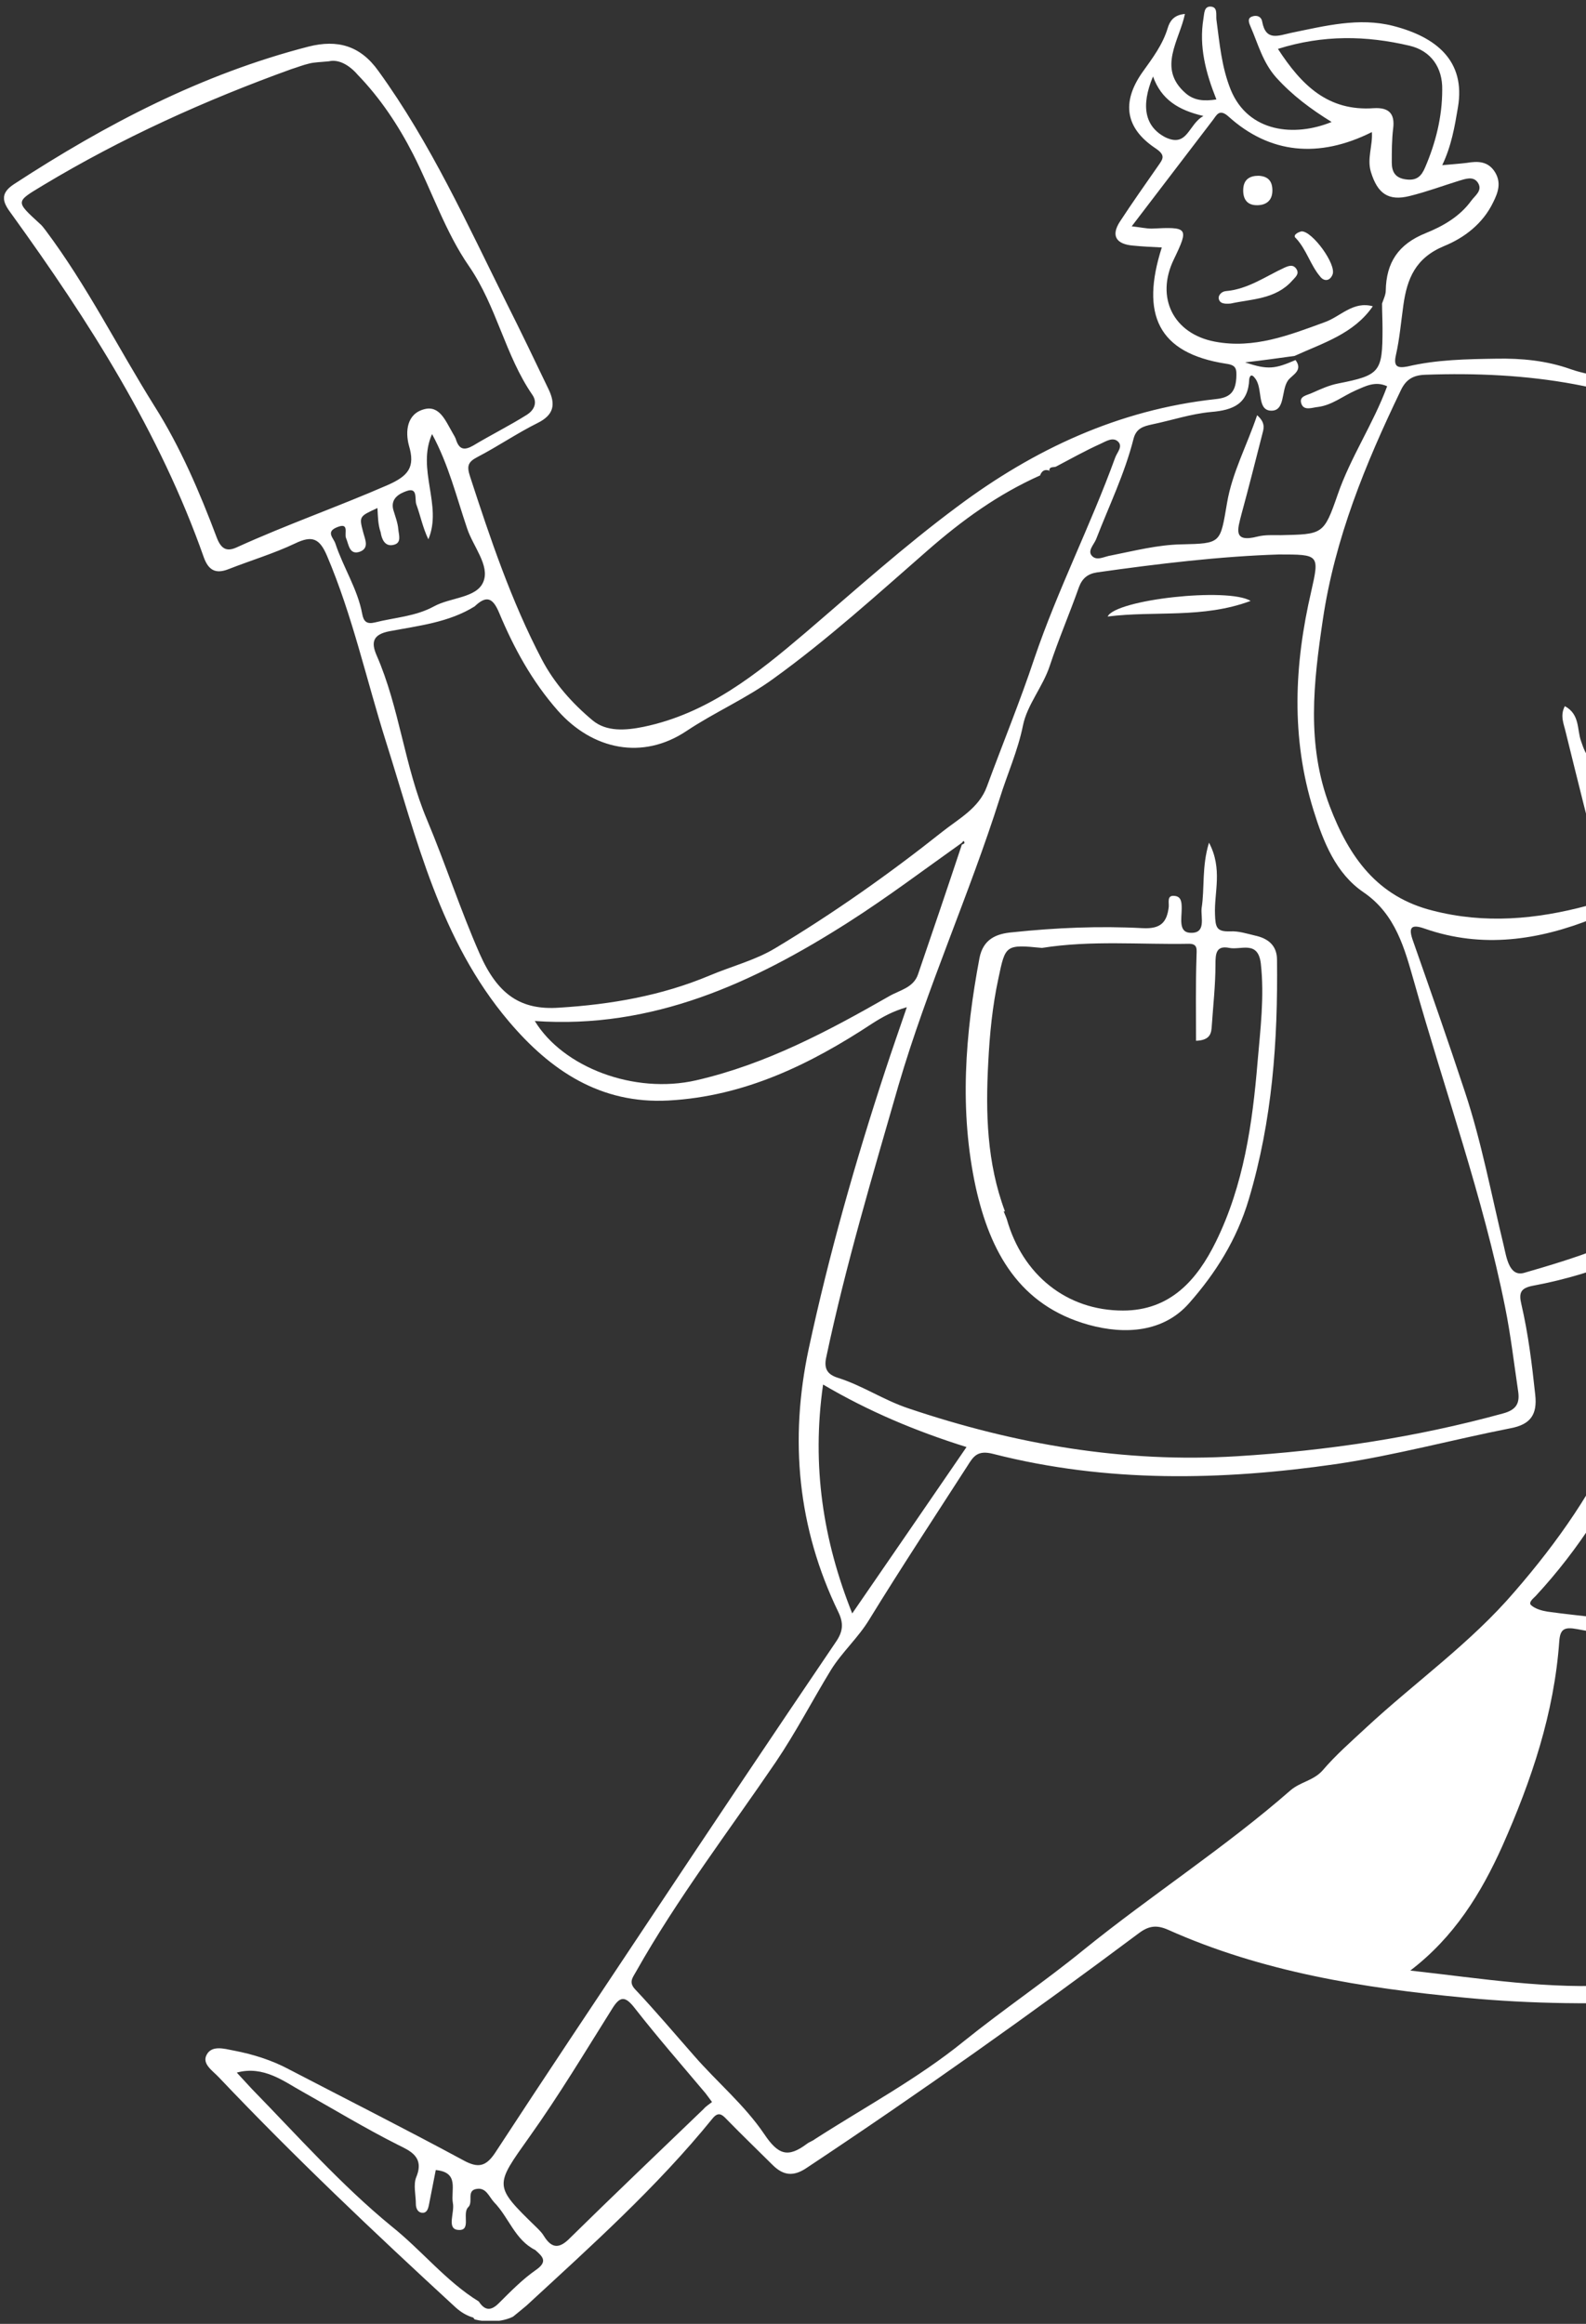 <svg width="172" height="252" viewBox="0 0 172 252" fill="none" xmlns="http://www.w3.org/2000/svg">
<rect x="0" y="0" width="172" height="252" fill="#333333" stroke="none"/>
<g clip-path="url(#clip0)">
<path d="M51.323 251.318C50.62 251.119 49.968 250.72 49.416 250.221C40.533 242.048 31.902 233.874 23.722 225.251C23.07 224.553 21.865 223.806 22.417 222.809C22.969 221.762 24.324 222.161 25.328 222.36C27.435 222.759 29.493 223.407 31.35 224.404C37.673 227.693 43.996 230.883 50.269 234.272C51.825 235.12 52.678 234.97 53.681 233.475C59.051 225.251 64.521 217.077 69.991 208.853C76.816 198.586 83.691 188.319 90.616 178.101C91.419 176.955 91.519 176.058 90.917 174.812C86.501 165.691 85.598 156.121 87.706 146.253C89.914 135.986 92.774 125.918 96.036 115.999C96.739 113.856 97.491 111.713 98.344 109.221C96.789 109.669 95.735 110.268 94.631 110.965C87.906 115.401 80.78 118.89 72.5 119.339C65.123 119.737 59.703 116.099 55.187 110.766C47.709 101.944 45.2 90.979 41.838 80.363C39.73 73.684 38.225 66.756 35.465 60.277C34.662 58.383 33.859 58.034 32.002 58.931C29.694 60.028 27.184 60.775 24.776 61.722C23.371 62.27 22.618 61.822 22.116 60.476C17.349 46.919 9.671 34.858 1.24 23.195C0.387 22.049 -0.165 21.052 1.541 19.955C11.477 13.476 21.865 8.043 33.457 5.053C36.619 4.255 39.078 4.953 41.035 7.694C46.706 15.52 50.67 24.292 54.936 32.864C56.492 35.954 57.997 39.094 59.502 42.234C60.255 43.829 60.105 44.976 58.298 45.873C56.09 46.969 53.982 48.415 51.774 49.561C50.721 50.109 50.62 50.558 50.971 51.654C53.179 58.433 55.438 65.161 58.75 71.491C60.105 74.083 62.062 76.276 64.27 78.12C65.775 79.366 67.833 79.216 69.79 78.818C76.766 77.372 82.085 73.086 87.304 68.65C92.724 64.015 98.043 59.23 103.814 54.944C112.145 48.714 121.328 44.427 131.817 43.281C133.322 43.132 133.975 42.583 134.075 40.988C134.125 39.992 134.075 39.593 132.971 39.443C125.544 38.297 123.687 34.06 125.995 26.834C124.942 26.784 123.888 26.734 122.884 26.634C121.077 26.485 120.425 25.587 121.479 23.992C122.784 21.999 124.189 20.005 125.544 18.061C126.096 17.264 126.497 16.865 125.293 16.068C122.081 13.925 121.579 11.133 123.888 7.844C124.992 6.299 126.096 4.854 126.648 3.009C126.849 2.361 127.25 1.614 128.505 1.514C127.902 4.405 125.494 7.395 128.555 10.087C129.508 10.934 130.612 10.984 131.917 10.785C130.763 7.894 130.01 5.053 130.512 2.013C130.612 1.464 130.562 0.667 131.315 0.717C132.068 0.767 131.867 1.564 131.917 2.112C132.268 4.704 132.469 7.246 133.473 9.738C135.38 14.373 140.398 14.872 144.413 13.227C142.154 11.831 140.147 10.336 138.391 8.392C136.935 6.747 136.434 4.754 135.631 2.91C135.48 2.561 135.229 2.013 135.731 1.813C136.183 1.614 136.785 1.714 136.885 2.361C137.287 4.505 138.642 3.857 140.047 3.558C143.71 2.81 147.374 1.863 151.087 2.81C155.754 4.006 158.966 6.598 158.113 11.632C157.761 13.725 157.41 15.819 156.407 17.912C157.46 17.812 158.263 17.762 159.066 17.663C160.271 17.463 161.375 17.463 162.127 18.66C162.83 19.806 162.479 20.852 161.927 21.949C160.823 24.242 158.815 25.787 156.607 26.684C153.496 27.98 152.593 30.223 152.191 33.113C151.94 34.908 151.79 36.702 151.388 38.496C151.087 39.792 151.589 39.942 152.643 39.742C155.804 38.995 159.066 38.945 162.278 38.895C164.988 38.845 167.698 39.094 170.357 40.041C172.917 40.938 175.777 40.938 178.337 41.786C182.351 43.082 186.065 45.026 189.678 47.318C195.198 50.807 200.467 54.595 204.934 59.28C210.052 64.663 214.017 70.793 216.376 77.971C217.881 82.556 218.132 87.191 218.684 91.876C219.537 99.203 217.58 106.031 216.175 113.009C215.422 116.747 214.97 120.535 214.469 124.323C213.666 130.653 212.963 136.933 214.117 143.312C214.72 146.701 216.024 149.742 217.981 152.583C218.483 153.33 219.286 154.078 218.734 155.573C215.272 152.483 213.214 148.845 212.21 144.608C211.157 140.421 211.257 136.085 211.658 131.4C205.737 133.892 199.915 133.643 194.094 132.447C193.141 132.247 192.84 132.596 192.589 133.543C191.786 136.933 190.882 140.272 190.029 143.611C189.979 143.761 189.829 144.11 189.879 144.11C190.18 144.259 190.23 144.06 190.23 143.811C191.434 143.312 192.187 142.365 193.04 141.468C193.492 140.97 193.994 140.421 194.747 140.72C195.499 140.97 195.6 141.717 195.65 142.365C195.75 143.91 195.951 145.455 196.252 147C196.804 149.592 198.661 151.386 199.665 153.729C195.449 152.134 194.696 148.197 193.442 144.508C192.488 145.206 191.535 145.904 190.531 146.652C189.628 147.299 188.524 147.848 187.57 147.05C186.667 146.303 187.219 145.206 187.52 144.259C188.624 140.372 190.08 136.633 190.882 132.646C192.589 123.924 193.091 115.152 192.488 106.33C192.288 103.29 192.087 100.249 191.284 97.259C189.327 90.032 181.799 84.251 174.222 84.3C173.419 84.3 172.867 84.35 173.118 85.347C173.921 88.636 175.275 91.776 175.326 95.216C175.326 95.814 175.928 96.661 176.831 95.564C177.634 94.617 178.487 93.72 179.441 92.923C180.946 91.627 182.703 90.979 184.66 91.826C186.215 92.524 186.667 94.119 185.613 95.515C184.258 97.359 182.251 98.256 180.093 98.605C179.089 98.754 178.537 99.402 177.534 99.602C180.093 102.642 182.954 104.486 186.818 104.486C187.47 104.486 188.373 104.336 188.474 105.134C188.574 105.882 187.621 106.031 186.968 106.181C183.556 106.978 180.796 105.582 177.785 103.09C178.537 106.579 179.039 109.47 179.742 112.361C181.197 118.093 182.853 123.774 184.359 129.456C184.911 131.5 183.305 132.497 181.95 133.394C180.193 134.54 178.939 135.138 179.993 137.979C182.301 144.16 180.495 150.24 177.785 155.972C174.874 162.202 171.261 167.984 166.544 173.067C166.242 173.366 165.741 173.765 166.042 174.064C166.493 174.463 167.196 174.662 167.798 174.762C171.662 175.31 175.577 175.51 179.34 176.407C185.463 177.802 191.786 177.354 197.908 178.699C199.464 179.048 201.17 178.6 202.726 179.347C204.031 179.995 204.532 180.743 204.281 182.288C203.478 186.674 202.826 191.11 202.073 195.496C201.822 196.891 202.023 197.24 203.679 197.19C208.146 197.041 212.662 196.692 217.128 197.091C218.985 197.24 219.437 197.789 219.336 199.683C218.734 211.744 218.082 223.806 216.627 235.768C216.476 237.113 216.627 239.107 215.071 239.356C213.164 239.655 212.963 237.512 212.461 236.266C210.103 229.986 207.794 223.706 205.937 217.276C205.385 215.333 204.583 214.585 202.224 214.884C187.821 216.828 173.419 218.024 158.866 216.629C147.825 215.582 136.885 213.837 126.648 209.252C125.393 208.704 124.54 208.853 123.486 209.651C111.743 218.423 99.75 226.946 87.505 235.07C86.049 236.067 84.945 235.917 83.791 234.771C82.135 233.126 80.479 231.531 78.823 229.836C78.271 229.238 77.87 228.989 77.267 229.737C71.245 237.163 64.119 243.543 57.094 250.022C56.993 250.122 55.638 251.218 55.638 251.218C55.036 251.517 54.334 251.667 53.681 251.717H53.43C52.778 251.767 52.075 251.667 51.473 251.517L51.323 251.318ZM113.801 51.106L113.851 51.056C113.349 50.857 112.998 51.006 112.797 51.555C108.231 53.598 104.366 56.389 100.552 59.729C95.133 64.463 89.763 69.348 83.892 73.584C80.881 75.778 77.518 77.223 74.457 79.266C69.69 82.456 64.27 81.31 60.506 77.073C57.696 73.883 55.739 70.295 54.133 66.457C53.43 64.763 52.728 64.563 51.473 65.759C48.663 67.504 45.401 67.853 42.239 68.451C40.433 68.8 40.232 69.647 40.834 71.043C43.343 76.774 43.845 83.054 46.304 88.886C48.312 93.67 49.917 98.654 52.025 103.439C53.982 107.875 56.492 109.57 60.657 109.271C66.277 108.922 71.747 107.975 76.966 105.782C79.325 104.785 81.884 104.137 84.042 102.841C90.365 99.053 96.438 94.767 102.209 90.182C103.965 88.786 106.173 87.64 107.026 85.297C108.732 80.662 110.639 76.027 112.195 71.342C114.704 63.965 118.267 56.987 120.927 49.661C121.128 49.063 121.83 48.415 121.228 47.866C120.676 47.368 119.923 47.866 119.371 48.116C117.715 48.863 116.109 49.76 114.503 50.608C114.202 50.707 113.751 50.558 113.801 51.106ZM191.133 50.558L191.184 50.608C191.184 49.86 190.531 50.259 190.18 50.109C188.976 48.813 187.57 47.966 186.015 47.069C176.229 41.636 165.59 40.241 154.55 40.639C153.195 40.689 152.442 41.188 151.89 42.384C148.076 50.309 144.764 58.383 143.459 67.205C142.456 73.983 141.653 80.712 144.212 87.44C146.32 92.973 149.381 97.259 155.403 98.754C161.023 100.2 166.594 99.701 172.164 98.206C174.071 97.708 174.272 96.96 173.82 95.265C172.415 89.982 171.11 84.699 169.805 79.416C169.605 78.519 169.153 77.622 169.705 76.575C171.361 77.472 171.01 79.117 171.462 80.363C172.014 82.008 172.465 82.955 174.723 83.054C180.695 83.353 186.266 85.098 189.778 90.431C192.689 94.867 193.944 99.95 194.195 105.283C194.395 109.769 194.546 114.205 194.144 118.641C193.994 120.236 194.747 120.585 196.102 120.734C200.718 121.382 205.235 120.385 209.701 119.638C210.956 118.84 213.114 119.787 213.666 117.445C215.272 110.168 216.827 102.891 217.128 95.465C217.63 81.36 212.11 69.597 202.374 59.579C199.263 56.389 196.051 53.299 192.137 51.056C191.986 50.608 191.786 50.159 191.133 50.558ZM51.925 249.574C52.577 250.57 53.23 250.62 54.083 249.773C55.388 248.477 56.642 247.181 58.148 246.134C59.502 245.188 58.75 244.639 58.047 243.991C55.839 242.895 55.187 240.453 53.581 238.808C53.029 238.21 52.728 237.213 51.724 237.362C50.52 237.512 51.373 238.808 50.771 239.356C50.068 240.054 51.222 242.048 49.566 241.798C48.462 241.599 49.315 239.904 49.115 238.908C48.864 237.512 49.867 235.568 47.258 235.319C47.007 236.565 46.756 237.861 46.505 239.157C46.405 239.605 46.254 240.004 45.752 239.954C45.301 239.904 45.1 239.456 45.1 239.007C45.1 238.01 44.799 236.914 45.15 236.067C46.053 233.874 44.447 233.226 43.143 232.578C39.58 230.783 36.218 228.74 32.755 226.796C30.848 225.749 28.59 223.955 25.679 224.753C26.331 225.45 26.833 225.999 27.335 226.547C32.253 231.581 36.97 236.914 42.44 241.4C45.752 244.041 48.362 247.381 51.925 249.574ZM208.045 200.48C207.895 204.617 206.59 208.604 206.64 212.94C207.995 212.392 208.045 211.046 208.948 210.448C209.4 210.149 209.802 209.8 210.253 210.099C210.855 210.448 210.504 210.996 210.253 211.395C209.802 212.243 209.35 213.04 208.447 213.638C207.443 214.286 206.64 215.233 207.995 216.629C208.447 215.931 208.798 215.183 209.35 214.635C209.952 214.037 210.454 212.442 211.558 213.339C212.411 214.087 211.257 215.133 210.805 215.931C210.554 216.379 209.902 216.629 209.45 217.027C208.748 217.675 208.396 218.423 208.698 219.469C210.303 225.002 211.709 230.584 214.77 236.017C216.727 224.204 216.627 212.542 217.128 200.978C216.978 200.33 217.831 199.184 216.376 199.084C213.917 198.935 211.407 198.835 208.948 198.686C207.393 198.686 207.694 199.583 208.045 200.48ZM104.266 91.428C100.201 94.318 96.237 97.309 92.021 100C81.633 106.629 70.744 111.613 57.997 110.716C61.058 115.75 68.787 118.691 75.511 117.146C83.089 115.401 89.813 111.813 96.438 108.025C97.541 107.377 99.047 107.128 99.549 105.682C101.155 100.997 102.761 96.262 104.316 91.577C104.567 91.527 104.718 91.378 104.467 91.178C104.467 91.228 104.366 91.328 104.266 91.428ZM140.498 39.044C141.352 40.191 140.147 40.639 139.695 41.238C138.893 42.334 139.445 44.677 137.738 44.527C136.283 44.377 136.986 42.035 136.082 40.988C135.831 40.639 135.58 40.59 135.48 41.088C135.38 43.779 133.774 44.477 131.315 44.677C129.157 44.876 127.099 45.574 124.942 46.022C124.038 46.222 123.235 46.421 122.934 47.567C121.981 51.355 120.275 54.844 118.869 58.483C118.618 59.081 117.916 59.729 118.418 60.277C118.97 60.875 119.773 60.327 120.525 60.227C123.035 59.729 125.544 59.081 128.103 59.031C132.469 58.931 132.319 58.931 133.071 54.545C133.623 51.256 135.229 48.315 136.333 45.026C137.186 45.773 137.086 46.371 136.935 46.919C136.183 49.86 135.43 52.85 134.627 55.791C134.225 57.386 133.673 58.881 136.383 58.184C137.186 57.984 138.039 58.034 138.893 58.034C143.459 57.934 143.56 57.984 145.065 53.648C146.47 49.561 148.929 45.972 150.435 41.886C149.13 41.287 148.076 41.886 147.022 42.334C145.667 42.932 144.463 43.929 142.957 44.128C142.355 44.178 141.452 44.577 141.151 43.829C140.8 42.932 141.753 42.882 142.355 42.583C143.258 42.184 144.112 41.786 145.115 41.586C149.682 40.689 149.933 40.34 149.933 35.655C149.933 34.758 149.883 33.811 149.883 32.914C150.033 32.465 150.284 31.967 150.284 31.518C150.334 28.478 151.639 26.485 154.6 25.288C156.457 24.541 158.313 23.494 159.568 21.75C159.97 21.201 160.823 20.653 160.271 19.806C159.769 19.058 158.916 19.407 158.213 19.607C156.457 20.155 154.7 20.803 152.894 21.251C150.535 21.849 149.381 20.952 148.678 18.66C148.227 17.214 148.879 15.819 148.779 14.323C143.008 17.214 137.688 16.666 133.222 12.629C132.218 11.732 131.917 12.529 131.566 12.978C128.655 16.766 125.795 20.553 122.734 24.541C123.637 24.64 124.289 24.79 124.891 24.79C128.856 24.591 128.956 24.69 127.3 28.129C125.293 32.266 127.25 36.204 131.767 37.051C135.982 37.848 139.796 36.353 143.61 34.958C145.366 34.359 146.721 32.615 148.879 33.213C146.822 36.204 143.459 37.2 140.398 38.596C138.591 38.845 136.835 39.094 135.028 39.294C137.538 40.141 138.29 39.992 140.498 39.044ZM178.889 141.967C178.738 140.421 178.788 138.876 178.186 137.331C177.785 136.334 177.534 135.986 176.48 136.384C173.168 137.73 169.755 138.777 166.242 139.425C164.938 139.674 164.687 140.172 164.988 141.418C165.741 144.658 166.142 147.947 166.493 151.237C166.744 153.43 165.941 154.477 163.834 154.875C157.511 156.121 151.288 157.816 144.915 158.763C132.469 160.557 120.024 160.806 107.729 157.666C106.022 157.218 105.571 157.916 104.918 158.962C101.355 164.495 97.742 169.977 94.28 175.609C93.075 177.603 91.319 179.148 90.114 181.092C88.107 184.381 86.3 187.87 84.143 191.06C79.024 198.586 73.454 205.863 68.987 213.788C68.636 214.436 68.134 214.934 68.887 215.731C71.095 218.074 73.152 220.516 75.26 222.909C77.769 225.799 80.73 228.242 82.888 231.431C84.394 233.674 85.447 234.023 87.505 232.478C87.756 232.279 88.107 232.179 88.358 231.98C93.778 228.491 99.549 225.401 104.517 221.363C108.783 217.924 113.299 214.884 117.514 211.445C124.841 205.514 132.82 200.38 139.946 194.15C141.05 193.203 142.456 193.104 143.459 191.957C144.864 190.312 146.52 188.867 148.126 187.372C153.496 182.388 159.468 178.201 164.285 172.569C168.952 167.186 172.967 161.454 175.777 154.975C177.634 150.938 179.19 146.652 178.889 141.967ZM138.692 60.127C132.369 60.327 125.644 61.124 118.97 62.071C117.966 62.221 117.364 62.719 117.013 63.666C116.009 66.507 114.805 69.298 113.851 72.189C113.098 74.482 111.392 76.425 110.94 78.668C110.388 81.409 109.234 83.951 108.431 86.543C105.119 97.01 100.552 107.078 97.441 117.694C94.631 127.463 91.72 137.182 89.612 147.15C89.311 148.446 89.763 149.044 90.817 149.393C93.527 150.24 95.835 151.835 98.545 152.732C110.087 156.62 121.88 158.663 134.125 157.916C143.911 157.318 153.546 155.872 162.981 153.28C164.486 152.882 164.837 152.134 164.637 150.838C164.185 147.798 163.834 144.758 163.231 141.767C160.823 129.755 156.657 118.192 153.345 106.43C152.342 102.941 151.388 99.153 147.875 96.761C144.864 94.717 143.509 91.278 142.456 87.889C139.997 80.014 140.348 72.089 142.205 64.115C143.108 60.127 143.058 60.127 138.692 60.127ZM152.944 213.688C160.622 214.535 168.049 215.781 175.677 215.233C182.301 214.735 188.975 214.336 195.55 213.538C196.603 213.439 197.657 213.588 197.507 211.844C197.356 210.249 197.607 208.554 197.908 206.959C199.363 198.736 200.769 190.562 202.374 182.338C202.726 180.643 202.174 180.294 200.718 180.244C190.732 179.846 180.796 178.5 171.01 176.656C169.655 176.407 169.203 176.656 169.103 177.952C168.551 185.777 166.092 193.054 162.93 200.181C160.622 205.315 157.711 210.049 152.944 213.688ZM35.666 6.648C34.662 6.747 34.06 6.747 33.508 6.897C32.855 7.047 32.253 7.296 31.601 7.495C22.216 10.884 13.183 14.971 4.652 20.105C1.691 21.899 1.641 21.799 4.301 24.242C4.552 24.441 4.753 24.74 4.953 24.989C9.47 31.02 12.782 37.699 16.746 44.029C19.557 48.465 21.664 53.399 23.521 58.333C24.023 59.629 24.675 59.828 25.729 59.33C31.099 56.888 36.669 54.944 42.039 52.601C44.297 51.605 45.05 50.657 44.347 48.315C43.946 46.82 44.096 44.876 46.003 44.377C47.659 43.929 48.312 45.624 49.014 46.82C49.165 47.119 49.365 47.368 49.466 47.717C49.817 48.764 50.369 48.863 51.323 48.315C53.23 47.169 55.237 46.172 57.144 44.976C57.846 44.527 58.348 43.73 57.746 42.833C54.785 38.546 53.882 33.263 50.871 28.877C48.312 25.189 46.856 20.753 44.799 16.716C43.193 13.576 41.236 10.635 38.777 8.093C37.873 7.047 36.719 6.399 35.666 6.648ZM182.401 129.407C181.498 125.967 180.495 122.578 179.641 119.139C178.136 113.108 176.781 107.078 175.326 101.047C175.025 99.701 174.924 98.754 172.766 99.602C166.895 101.944 160.772 102.891 154.5 100.698C152.944 100.15 152.743 100.648 153.245 102.044C155.152 107.476 157.059 112.909 158.866 118.392C160.672 123.824 161.726 129.506 163.081 135.088C163.382 136.384 163.683 138.478 165.289 138.029C170.809 136.434 176.279 134.74 181.047 131.4C181.749 130.952 182.602 130.503 182.401 129.407ZM77.217 227.942C76.916 227.544 76.715 227.245 76.515 226.995C73.955 223.955 71.346 220.965 68.887 217.825C67.783 216.379 67.231 216.429 66.328 217.924C63.417 222.56 60.607 227.245 57.445 231.681C53.631 237.063 53.48 236.964 58.198 241.549C58.499 241.848 58.8 242.147 59.001 242.496C59.904 243.941 60.757 243.792 61.861 242.646C66.629 237.961 71.496 233.325 76.314 228.69C76.565 228.391 76.916 228.192 77.217 227.942ZM104.818 156.919C99.248 155.174 94.179 153.031 89.261 150.14C88.007 158.962 89.261 167.037 92.423 174.961C96.538 168.98 100.552 163.149 104.818 156.919ZM40.935 55.093C38.978 55.99 38.927 55.99 39.379 57.685C39.58 58.483 40.082 59.43 39.028 59.828C37.873 60.227 37.823 59.031 37.522 58.333C37.322 57.835 37.924 56.589 36.519 57.187C35.314 57.685 36.167 58.333 36.368 58.931C37.221 61.523 38.777 63.865 39.279 66.557C39.429 67.404 39.781 67.703 40.634 67.504C42.791 66.956 45.05 66.856 47.057 65.759C48.864 64.763 51.724 64.862 52.427 63.068C53.129 61.324 51.323 59.28 50.67 57.336C49.516 53.947 48.663 50.408 46.856 47.069C45.15 50.907 48.011 54.794 46.455 58.483C45.853 57.237 45.602 55.941 45.15 54.695C44.949 54.146 45.351 52.801 44.096 53.249C43.394 53.498 42.34 53.997 42.641 55.243C42.842 55.941 43.143 56.688 43.193 57.386C43.243 57.984 43.594 58.881 42.691 59.081C41.738 59.33 41.386 58.433 41.286 57.735C40.985 56.888 40.985 55.99 40.935 55.093ZM138.591 5.302C141.151 9.24 144.011 12.081 148.979 11.732C150.635 11.632 151.288 12.33 151.087 13.925C150.937 15.171 150.937 16.417 150.937 17.613C150.937 18.61 151.288 19.308 152.492 19.457C153.646 19.607 154.148 19.108 154.55 18.161C155.704 15.47 156.407 12.679 156.407 9.738C156.457 7.346 155.202 5.501 152.844 4.953C148.176 3.857 143.509 3.757 138.591 5.302ZM199.464 131.749C201.772 132.148 204.231 131.3 206.69 130.952C207.142 130.902 208.045 131.151 207.844 130.104C207.443 127.861 208.146 125.668 208.246 123.475C208.296 122.877 208.597 121.831 207.192 122.13C204.131 122.778 201.02 122.229 197.958 122.279C196.704 122.279 195.299 121.581 194.295 122.03C192.789 122.678 194.596 124.223 193.994 125.32C193.944 125.369 193.944 125.469 193.944 125.569C192.84 131.649 192.84 131.649 199.464 131.749ZM206.239 200.48C206.088 199.633 206.59 198.287 205.235 198.636C203.98 198.985 201.923 197.091 201.421 199.832C200.869 202.823 200.267 205.863 199.715 208.853C198.912 212.99 198.912 212.89 203.127 212.492C204.583 212.342 205.235 211.894 205.436 210.349C205.937 207.059 205.385 203.62 206.239 200.48ZM213.214 120.435C210.404 120.784 209.199 122.08 209.651 124.771C209.852 126.017 209.651 127.363 209.651 128.659C209.651 129.257 209.199 130.104 210.253 130.154C210.956 130.204 211.709 130.054 211.859 129.008C212.261 126.217 212.762 123.376 213.214 120.435ZM130.512 12.579C127.752 11.931 125.945 10.785 125.042 8.293C123.687 11.532 124.189 13.725 126.347 14.872C128.806 16.068 128.856 13.476 130.512 12.579ZM177.032 97.409C179.692 97.359 181.699 96.561 183.405 95.016C183.857 94.617 184.61 94.119 184.007 93.371C183.556 92.723 182.703 92.823 182.201 93.222C180.545 94.518 178.638 95.515 177.032 97.409Z" fill="white"/>
<path d="M131.114 91.379C132.619 94.22 131.666 96.762 131.766 99.154C131.816 100.55 131.917 101.048 133.422 100.998C134.326 100.949 135.229 101.248 136.082 101.447C137.487 101.746 138.491 102.494 138.491 104.089C138.591 112.861 137.989 121.483 135.43 130.056C134.125 134.442 131.816 138.08 128.956 141.32C126.196 144.46 122.031 144.759 118.066 143.663C110.539 141.569 107.377 135.738 105.821 128.76C104.015 120.437 104.667 112.163 106.223 103.889C106.624 101.846 108.03 101.248 109.786 101.098C114.503 100.6 119.22 100.4 123.938 100.65C125.895 100.749 126.547 100.002 126.748 98.357C126.798 97.859 126.497 97.011 127.45 97.161C128.153 97.26 128.153 97.958 128.153 98.556C128.153 99.553 127.802 101.048 129.006 101.148C130.863 101.298 130.211 99.503 130.311 98.506C130.662 96.264 130.311 94.021 131.114 91.379ZM108.832 131.302C108.933 131.601 109.083 131.9 109.184 132.199C110.89 138.23 115.657 142.117 121.78 142.117C126.898 142.117 129.809 138.828 131.867 134.641C134.878 128.511 135.831 121.832 136.383 115.153C136.684 111.615 137.136 108.076 136.734 104.487C136.433 101.945 134.577 103.042 133.322 102.793C131.867 102.494 131.816 103.441 131.816 104.587C131.816 106.83 131.566 109.023 131.415 111.266C131.365 111.964 131.315 112.811 129.709 112.861C129.709 109.82 129.659 106.78 129.759 103.74C129.759 103.042 129.96 102.344 128.956 102.344C123.637 102.444 118.317 101.945 112.998 102.793C109.033 102.394 109.033 102.494 108.28 106.082C107.628 109.073 107.327 112.163 107.176 115.203C106.875 120.686 107.026 126.118 108.983 131.352C108.832 131.402 108.832 131.302 108.832 131.302Z" fill="white"/>
<path d="M135.631 65.163C130.411 67.106 125.243 66.209 120.124 66.857C120.977 65.013 133.172 63.667 135.631 65.163Z" fill="white"/>
<path d="M133.473 32.916C132.871 32.965 132.269 32.965 132.168 32.367C132.118 32.018 132.469 31.62 132.921 31.57C135.33 31.37 137.237 29.975 139.294 29.028C139.746 28.829 140.248 28.629 140.599 29.177C140.95 29.726 140.448 30.075 140.147 30.424C138.341 32.467 135.731 32.417 133.473 32.916Z" fill="white"/>
<path d="M141.15 25.09C142.304 25.041 144.964 28.679 144.513 29.775C144.211 30.523 143.559 30.523 143.158 29.975C142.104 28.729 141.702 27.084 140.548 25.838C140.147 25.539 140.699 25.19 141.15 25.09Z" fill="white"/>
<path d="M137.989 20.655C137.989 21.851 137.186 22.299 136.183 22.25C135.179 22.2 134.778 21.502 134.828 20.505C134.878 19.458 135.53 19.06 136.484 19.06C137.538 19.11 137.989 19.658 137.989 20.655Z" fill="white"/>
</g>
<defs>
<clipPath id="clip0">
<rect width="219" height="251" fill="white" transform="translate(0.437 0.668)"/>
</clipPath>
</defs>
</svg>
